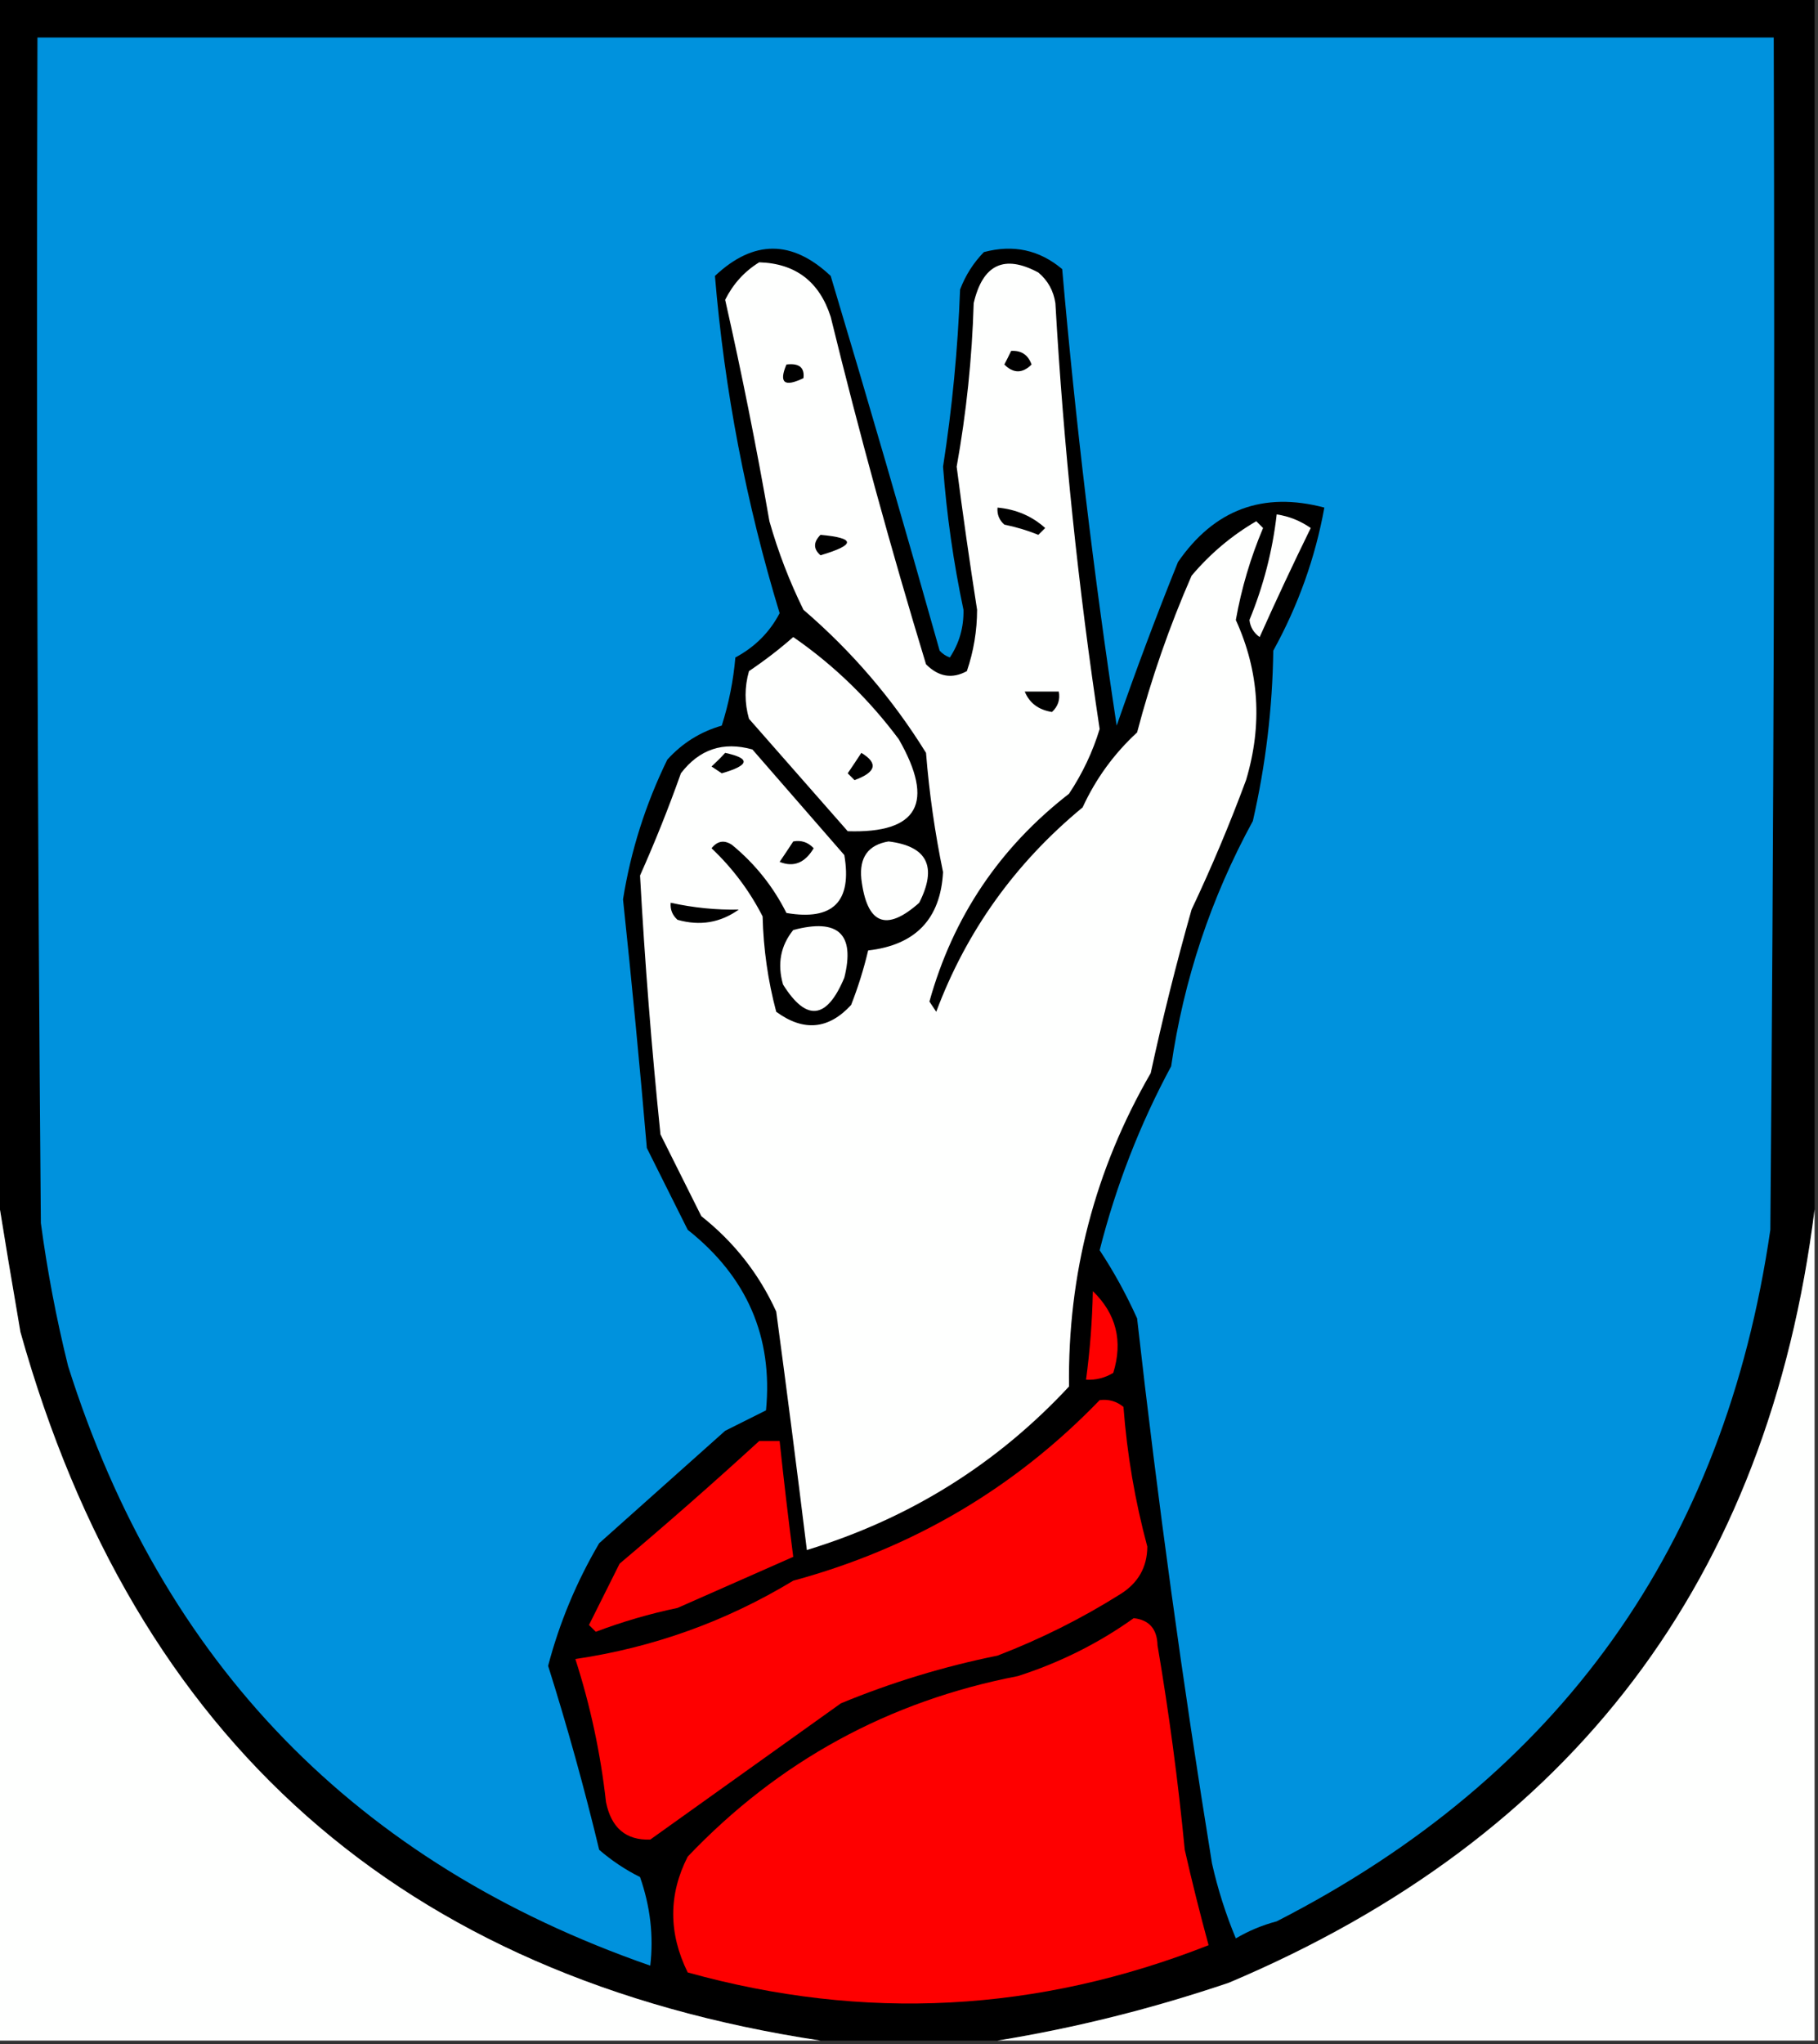 <?xml version="1.0" encoding="UTF-8"?>
<!DOCTYPE svg PUBLIC "-//W3C//DTD SVG 1.1//EN" "http://www.w3.org/Graphics/SVG/1.1/DTD/svg11.dtd">
<svg xmlns="http://www.w3.org/2000/svg" version="1.1" width="267px" height="300px" style="shape-rendering:geometricPrecision; text-rendering:geometricPrecision; image-rendering:optimizeQuality; fill-rule:evenodd; clip-rule:evenodd" xmlns:xlink="http://www.w3.org/1999/xlink">
<rect width="100%" height="100%" fill="#333333" stroke="none"/>
<g><path style="opacity:1" fill="#000000" d="M -0.5,-0.5 C 88.5,-0.5 177.5,-0.5 266.5,-0.5C 266.5,58.833 266.5,118.167 266.5,177.5C 259.696,231.815 231.03,269.648 180.5,291C 169.275,294.806 157.941,297.64 146.5,299.5C 137.833,299.5 129.167,299.5 120.5,299.5C 59.018,290.191 19.851,255.525 3,195.5C 1.77,188.366 0.603,181.366 -0.5,174.5C -0.5,116.167 -0.5,57.833 -0.5,-0.5 Z"/></g>
<g><path style="opacity:1" fill="#0092dd" d="M 5.5,5.5 C 90.5,5.5 175.5,5.5 260.5,5.5C 260.667,63.834 260.5,122.168 260,180.5C 253.262,226.888 229.095,260.721 187.5,282C 185.385,282.557 183.385,283.391 181.5,284.5C 180.022,280.956 178.855,277.29 178,273.5C 173.68,246.904 170.013,220.237 167,193.5C 165.39,189.939 163.557,186.606 161.5,183.5C 163.897,174.045 167.397,165.045 172,156.5C 173.849,143.766 177.849,131.766 184,120.5C 185.882,112.281 186.882,103.947 187,95.5C 190.669,88.846 193.169,81.846 194.5,74.5C 185.496,72.114 178.329,74.78 173,82.5C 169.79,90.467 166.79,98.467 164,106.5C 160.625,84.245 157.958,61.912 156,39.5C 152.662,36.682 148.829,35.849 144.5,37C 142.959,38.579 141.792,40.413 141,42.5C 140.674,51.223 139.841,59.889 138.5,68.5C 139.034,75.571 140.034,82.571 141.5,89.5C 141.558,92.057 140.891,94.39 139.5,96.5C 138.914,96.291 138.414,95.957 138,95.5C 132.823,77.126 127.49,58.793 122,40.5C 116.333,35.167 110.667,35.167 105,40.5C 106.402,57.3 109.568,73.8 114.5,90C 113.039,92.795 110.872,94.961 108,96.5C 107.703,99.914 107.036,103.247 106,106.5C 102.862,107.403 100.195,109.07 98,111.5C 94.806,118.043 92.64,124.876 91.5,132C 92.787,144.155 93.954,156.322 95,168.5C 97,172.5 99,176.5 101,180.5C 109.705,187.392 113.538,196.226 112.5,207C 110.5,208 108.5,209 106.5,210C 100.333,215.5 94.167,221 88,226.5C 84.66,232.177 82.16,238.177 80.5,244.5C 83.316,253.417 85.816,262.417 88,271.5C 89.828,273.081 91.828,274.415 94,275.5C 95.51,279.834 96.01,284.168 95.5,288.5C 52.304,273.471 23.804,244.137 10,200.5C 8.281,193.573 6.948,186.573 6,179.5C 5.5,121.501 5.333,63.501 5.5,5.5 Z"/></g>
<g><path style="opacity:1" fill="#fefffe" d="M 111.5,38.5 C 116.84,38.665 120.34,41.332 122,46.5C 126.206,63.66 130.872,80.659 136,97.5C 137.845,99.35 139.845,99.683 142,98.5C 142.993,95.592 143.493,92.592 143.5,89.5C 142.408,82.524 141.408,75.524 140.5,68.5C 141.929,60.568 142.762,52.568 143,44.5C 144.325,38.807 147.492,37.307 152.5,40C 153.893,41.171 154.727,42.671 155,44.5C 156.198,65.448 158.365,86.282 161.5,107C 160.473,110.369 158.973,113.536 157,116.5C 146.792,124.422 139.958,134.589 136.5,147C 136.833,147.5 137.167,148 137.5,148.5C 141.933,136.669 149.1,126.669 159,118.5C 160.933,114.302 163.599,110.635 167,107.5C 169.071,99.619 171.738,91.952 175,84.5C 177.727,81.269 180.894,78.603 184.5,76.5C 184.833,76.833 185.167,77.167 185.5,77.5C 183.659,81.856 182.325,86.356 181.5,91C 184.94,98.536 185.44,106.369 183,114.5C 180.615,120.938 177.948,127.272 175,133.5C 172.746,141.44 170.746,149.44 169,157.5C 160.804,171.668 156.804,187.001 157,203.5C 146.408,214.89 133.575,222.89 118.5,227.5C 117.068,215.835 115.568,204.168 114,192.5C 111.478,186.973 107.811,182.306 103,178.5C 101,174.5 99,170.5 97,166.5C 95.696,153.825 94.696,141.158 94,128.5C 96.196,123.58 98.196,118.58 100,113.5C 102.707,109.965 106.207,108.798 110.5,110C 115,115.167 119.5,120.333 124,125.5C 125.167,132.333 122.333,135.167 115.5,134C 113.554,130.119 110.888,126.786 107.5,124C 106.365,123.251 105.365,123.417 104.5,124.5C 107.577,127.409 110.077,130.742 112,134.5C 112.119,139.282 112.785,143.949 114,148.5C 118.018,151.439 121.685,151.105 125,147.5C 126.021,144.895 126.855,142.228 127.5,139.5C 134.463,138.706 138.13,134.872 138.5,128C 137.303,122.225 136.469,116.392 136,110.5C 131.123,102.617 125.123,95.617 118,89.5C 115.941,85.323 114.274,80.99 113,76.5C 111.102,65.612 108.935,54.778 106.5,44C 107.679,41.657 109.346,39.824 111.5,38.5 Z"/></g>
<g><path style="opacity:1" fill="#000000" d="M 148.5,51.5 C 149.995,51.415 150.995,52.081 151.5,53.5C 150.167,54.833 148.833,54.833 147.5,53.5C 147.863,52.816 148.196,52.15 148.5,51.5 Z"/></g>
<g><path style="opacity:1" fill="#000000" d="M 115.5,53.5 C 117.355,53.272 118.188,53.939 118,55.5C 115.192,56.86 114.359,56.193 115.5,53.5 Z"/></g>
<g><path style="opacity:1" fill="#000000" d="M 146.5,74.5 C 149.24,74.756 151.574,75.756 153.5,77.5C 153.167,77.833 152.833,78.167 152.5,78.5C 150.885,77.846 149.218,77.346 147.5,77C 146.748,76.329 146.414,75.496 146.5,74.5 Z"/></g>
<g><path style="opacity:1" fill="#fefffe" d="M 187.5,75.5 C 189.312,75.771 190.978,76.438 192.5,77.5C 189.903,82.791 187.403,88.124 185,93.5C 184.13,92.892 183.63,92.059 183.5,91C 185.559,85.996 186.892,80.829 187.5,75.5 Z"/></g>
<g><path style="opacity:1" fill="#000000" d="M 120.5,78.5 C 125.688,78.968 125.688,79.968 120.5,81.5C 119.438,80.575 119.438,79.575 120.5,78.5 Z"/></g>
<g><path style="opacity:1" fill="#fefffe" d="M 116.5,93.5 C 122.438,97.603 127.605,102.603 132,108.5C 137.345,117.83 134.845,122.33 124.5,122C 119.667,116.5 114.833,111 110,105.5C 109.333,103.167 109.333,100.833 110,98.5C 112.326,96.934 114.492,95.268 116.5,93.5 Z"/></g>
<g><path style="opacity:1" fill="#000000" d="M 150.5,101.5 C 152.167,101.5 153.833,101.5 155.5,101.5C 155.719,102.675 155.386,103.675 154.5,104.5C 152.517,104.185 151.184,103.185 150.5,101.5 Z"/></g>
<g><path style="opacity:1" fill="#000000" d="M 106.5,110.5 C 110.278,111.311 110.111,112.311 106,113.5C 105.5,113.167 105,112.833 104.5,112.5C 105.243,111.818 105.909,111.151 106.5,110.5 Z"/></g>
<g><path style="opacity:1" fill="#000000" d="M 126.5,110.5 C 129.013,112.013 128.68,113.346 125.5,114.5C 125.167,114.167 124.833,113.833 124.5,113.5C 125.193,112.482 125.859,111.482 126.5,110.5 Z"/></g>
<g><path style="opacity:1" fill="#000000" d="M 116.5,123.5 C 117.675,123.281 118.675,123.614 119.5,124.5C 118.215,126.659 116.548,127.326 114.5,126.5C 115.193,125.482 115.859,124.482 116.5,123.5 Z"/></g>
<g><path style="opacity:1" fill="#fefffe" d="M 130.5,123.5 C 136.183,124.198 137.683,127.198 135,132.5C 130.138,136.826 127.305,135.66 126.5,129C 126.182,125.833 127.515,124 130.5,123.5 Z"/></g>
<g><path style="opacity:1" fill="#000000" d="M 98.5,132.5 C 101.865,133.236 105.198,133.57 108.5,133.5C 105.792,135.436 102.792,135.936 99.5,135C 98.748,134.329 98.414,133.496 98.5,132.5 Z"/></g>
<g><path style="opacity:1" fill="#fefffe" d="M 116.5,136.5 C 123.107,134.749 125.607,137.082 124,143.5C 121.428,149.649 118.428,149.983 115,144.5C 114.133,141.479 114.633,138.812 116.5,136.5 Z"/></g>
<g><path style="opacity:1" fill="#fefffe" d="M -0.5,174.5 C 0.603,181.366 1.77,188.366 3,195.5C 19.851,255.525 59.018,290.191 120.5,299.5C 80.167,299.5 39.833,299.5 -0.5,299.5C -0.5,257.833 -0.5,216.167 -0.5,174.5 Z"/></g>
<g><path style="opacity:1" fill="#fefffe" d="M 266.5,177.5 C 266.5,218.167 266.5,258.833 266.5,299.5C 226.5,299.5 186.5,299.5 146.5,299.5C 157.941,297.64 169.275,294.806 180.5,291C 231.03,269.648 259.696,231.815 266.5,177.5 Z"/></g>
<g><path style="opacity:1" fill="#fe0000" d="M 160.5,189.5 C 163.943,192.839 164.943,196.839 163.5,201.5C 162.264,202.246 160.93,202.579 159.5,202.5C 160.08,198.19 160.414,193.857 160.5,189.5 Z"/></g>
<g><path style="opacity:1" fill="#fe0000" d="M 161.5,205.5 C 162.822,205.33 163.989,205.663 165,206.5C 165.524,213.451 166.69,220.284 168.5,227C 168.481,230.033 167.148,232.367 164.5,234C 158.833,237.562 152.833,240.562 146.5,243C 138.613,244.593 130.946,246.926 123.5,250C 114.167,256.667 104.833,263.333 95.5,270C 91.937,270.123 89.77,268.29 89,264.5C 88.199,257.328 86.699,250.328 84.5,243.5C 95.962,241.804 106.629,237.97 116.5,232C 134.044,227.238 149.044,218.404 161.5,205.5 Z"/></g>
<g><path style="opacity:1" fill="#fe0000" d="M 111.5,211.5 C 112.5,211.5 113.5,211.5 114.5,211.5C 115.101,217.179 115.768,222.845 116.5,228.5C 110.896,230.965 105.229,233.465 99.5,236C 95.404,236.857 91.404,238.024 87.5,239.5C 87.167,239.167 86.833,238.833 86.5,238.5C 88,235.5 89.5,232.5 91,229.5C 97.999,223.6 104.833,217.6 111.5,211.5 Z"/></g>
<g><path style="opacity:1" fill="#fe0000" d="M 166.5,237.5 C 168.776,237.756 169.943,239.09 170,241.5C 171.693,251.45 173.026,261.45 174,271.5C 175.067,276.2 176.234,280.866 177.5,285.5C 152.418,295.372 126.918,296.706 101,289.5C 98.162,283.733 98.162,278.066 101,272.5C 114.334,258.503 130.501,249.67 149.5,246C 155.701,244.004 161.367,241.171 166.5,237.5 Z"/></g>
</svg>
